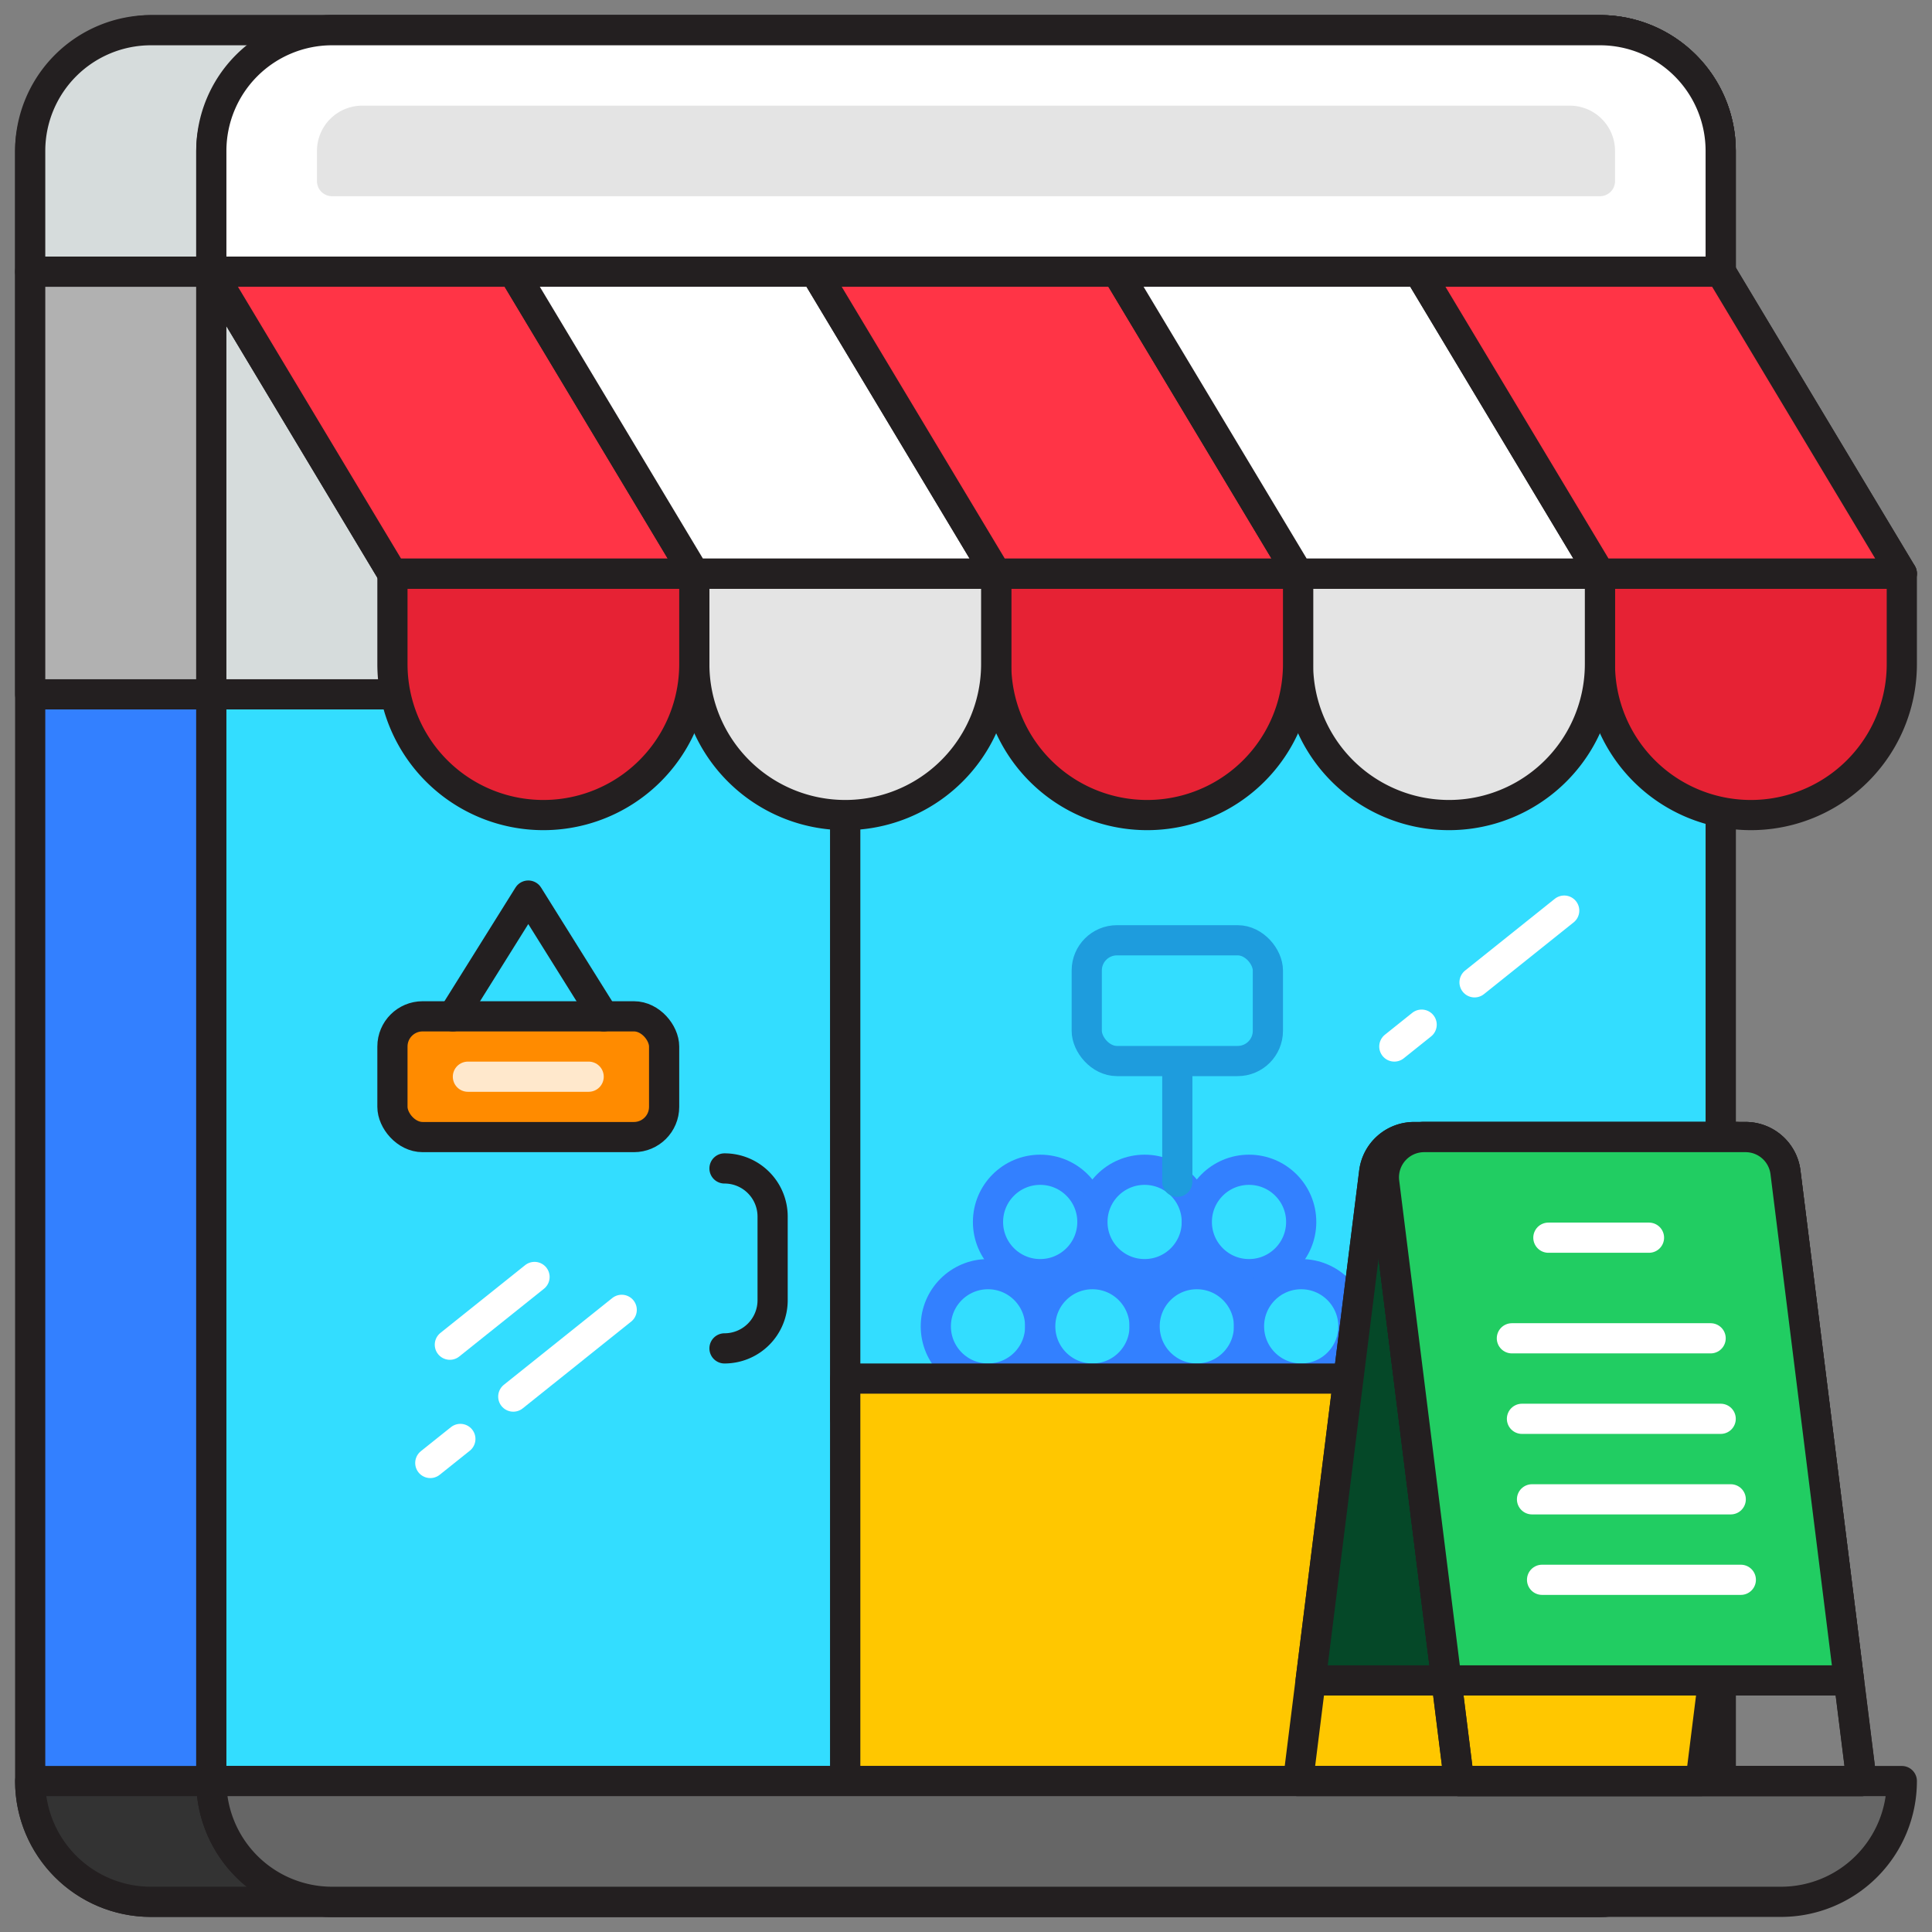 <svg xmlns="http://www.w3.org/2000/svg" viewBox="0 0 400 400"><rect x="0" y="0" width="400" height="400" fill="#808080" stroke="none"/><g transform="matrix(6.25,0,0,6.25,0,0)"><defs/><g id="Storefront"><rect x="-2" y="4" width="62" height="56" rx="4" transform="translate(-3 61) rotate(-90)" stroke-linecap="round" stroke-linejoin="round" stroke="#231f20" fill="#3380ff"/><rect x="1" y="9" width="56" height="14" fill="#b1b1b1" stroke-linecap="round" stroke-linejoin="round" stroke="#231f20"/><path d="M1,59H57a0,0,0,0,1,0,0v0a4,4,0,0,1-4,4H5a4,4,0,0,1-4-4v0a0,0,0,0,1,0,0Z" fill="#333333" stroke-linecap="round" stroke-linejoin="round" stroke="#231f20"/><path d="M5,1H53a4,4,0,0,1,4,4V9a0,0,0,0,1,0,0H1A0,0,0,0,1,1,9V5A4,4,0,0,1,5,1Z" fill="#d6dcdc" stroke-linecap="round" stroke-linejoin="round" stroke="#231f20"/><rect x="1" y="7" width="62" height="50" rx="4" transform="translate(0 64) rotate(-90)" fill="#ffffff" stroke-linecap="round" stroke-linejoin="round" stroke="#231f20"/><rect x="7" y="23" width="21" height="36" fill="#33ddff" stroke-linecap="round" stroke-linejoin="round" stroke="#231f20"/><rect x="28" y="23" width="29" height="24" transform="translate(85 70) rotate(180)" fill="#33ddff" stroke-linecap="round" stroke-linejoin="round" stroke="#231f20"/><rect x="13" y="33.667" width="9" height="4" rx="1" fill="#ff8b00" stroke-linecap="round" stroke-linejoin="round" stroke="#231f20"/><line x1="15.5" y1="35.667" x2="19.5" y2="35.667" stroke="#ffe8cc" fill="none" stroke-linecap="round" stroke-linejoin="round"/><polyline points="15 33.667 17.5 29.667 20 33.667" fill="none" stroke-linecap="round" stroke-linejoin="round" stroke="#231f20"/><circle cx="46.563" cy="43.456" r="1.729" stroke="#c8d4fa" fill="#ffffff" stroke-linecap="round" stroke-linejoin="round"/><circle cx="32.729" cy="43.937" r="1.729" stroke="#3380ff" fill="#33ddff" stroke-linecap="round" stroke-linejoin="round"/><circle cx="36.188" cy="43.937" r="1.729" stroke="#3380ff" fill="#33ddff" stroke-linecap="round" stroke-linejoin="round"/><circle cx="34.458" cy="40.479" r="1.729" stroke="#3380ff" fill="#33ddff" stroke-linecap="round" stroke-linejoin="round"/><circle cx="37.917" cy="40.479" r="1.729" stroke="#3380ff" fill="#33ddff" stroke-linecap="round" stroke-linejoin="round"/><circle cx="39.646" cy="43.937" r="1.729" stroke="#3380ff" fill="#33ddff" stroke-linecap="round" stroke-linejoin="round"/><circle cx="41.375" cy="40.479" r="1.729" stroke="#3380ff" fill="#33ddff" stroke-linecap="round" stroke-linejoin="round"/><circle cx="43.104" cy="43.937" r="1.729" stroke="#3380ff" fill="#33ddff" stroke-linecap="round" stroke-linejoin="round"/><line x1="39" y1="39.148" x2="39" y2="35.148" stroke="#1e9cdd" fill="none" stroke-linecap="round" stroke-linejoin="round"/><rect x="36" y="31.148" width="6" height="4" rx="1" stroke="#1e9cdd" fill="#33ddff" stroke-linecap="round" stroke-linejoin="round"/><rect x="28" y="45.667" width="29" height="13.333" fill="#ffc700" stroke-linecap="round" stroke-linejoin="round" stroke="#231f20"/><rect x="7" y="9" width="50" height="14" fill="#d6dcdc" stroke-linecap="round" stroke-linejoin="round" stroke="#231f20"/><path d="M53,19H63a0,0,0,0,1,0,0v3a5,5,0,0,1-5,5h0a5,5,0,0,1-5-5V19a0,0,0,0,1,0,0Z" fill="#e62234" stroke-linecap="round" stroke-linejoin="round" stroke="#231f20"/><path d="M43,19H53a0,0,0,0,1,0,0v3a5,5,0,0,1-5,5h0a5,5,0,0,1-5-5V19a0,0,0,0,1,0,0Z" fill="#e4e4e4" stroke-linecap="round" stroke-linejoin="round" stroke="#231f20"/><path d="M33,19H43a0,0,0,0,1,0,0v3a5,5,0,0,1-5,5h0a5,5,0,0,1-5-5V19A0,0,0,0,1,33,19Z" fill="#e62234" stroke-linecap="round" stroke-linejoin="round" stroke="#231f20"/><path d="M23,19H33a0,0,0,0,1,0,0v3a5,5,0,0,1-5,5h0a5,5,0,0,1-5-5V19A0,0,0,0,1,23,19Z" fill="#e4e4e4" stroke-linecap="round" stroke-linejoin="round" stroke="#231f20"/><path d="M13,19H23a0,0,0,0,1,0,0v3a5,5,0,0,1-5,5h0a5,5,0,0,1-5-5V19a0,0,0,0,1,0,0Z" fill="#e62234" stroke-linecap="round" stroke-linejoin="round" stroke="#231f20"/><path d="M11,1H53a4,4,0,0,1,4,4V9a0,0,0,0,1,0,0H7A0,0,0,0,1,7,9V5A4,4,0,0,1,11,1Z" fill="#ffffff" stroke-linecap="round" stroke-linejoin="round" stroke="#231f20"/><polygon points="63 19 13 19 7 9 57 9 63 19" fill="#ffffff" stroke-linecap="round" stroke-linejoin="round" stroke="#231f20"/><polygon points="17 9 7 9 13 19 23 19 17 9" fill="#ff3446" stroke-linecap="round" stroke-linejoin="round" stroke="#231f20"/><polygon points="27 9 17 9 23 19 33 19 27 9" fill="#ffffff" stroke-linecap="round" stroke-linejoin="round" stroke="#231f20"/><polygon points="37 9 27 9 33 19 43 19 37 9" fill="#ff3446" stroke-linecap="round" stroke-linejoin="round" stroke="#231f20"/><polygon points="47 9 37 9 43 19 53 19 47 9" fill="#ffffff" stroke-linecap="round" stroke-linejoin="round" stroke="#231f20"/><polygon points="57 9 47 9 53 19 63 19 57 9" fill="#ff3446" stroke-linecap="round" stroke-linejoin="round" stroke="#231f20"/><path d="M7,59H63a0,0,0,0,1,0,0v0a4,4,0,0,1-4,4H11a4,4,0,0,1-4-4v0A0,0,0,0,1,7,59Z" fill="#666666" stroke-linecap="round" stroke-linejoin="round" stroke="#231f20"/><path d="M12,4H52a1,1,0,0,1,1,1V6a0,0,0,0,1,0,0H11a0,0,0,0,1,0,0V5A1,1,0,0,1,12,4Z" stroke="#e4e4e4" fill="#e4e4e4" stroke-linecap="round" stroke-linejoin="round"/><path d="M43,59H56.333l2.479-19.835a1.333,1.333,0,0,0-1.323-1.499H46.844a1.333,1.333,0,0,0-1.323,1.168Z" fill="none" stroke-linecap="round" stroke-linejoin="round" stroke="#231f20"/><path d="M43.417,55.667l2.104-16.832a1.333,1.333,0,0,1,1.323-1.168H57.49a1.333,1.333,0,0,1,1.323,1.499L56.75,55.667Z" fill="#054828" stroke-linecap="round" stroke-linejoin="round" stroke="#231f20"/><path d="M61.667,59H48.333L45.854,39.165a1.333,1.333,0,0,1,1.323-1.499H57.823a1.333,1.333,0,0,1,1.323,1.168Z" fill="none" stroke-linecap="round" stroke-linejoin="round" stroke="#231f20"/><path d="M61.667,59H48.333L45.854,39.165a1.333,1.333,0,0,1,1.323-1.499H57.823a1.333,1.333,0,0,1,1.323,1.168Z" fill="none" stroke-linecap="round" stroke-linejoin="round" stroke="#231f20"/><path d="M61.25,55.667,59.146,38.835a1.333,1.333,0,0,0-1.323-1.168H47.177a1.333,1.333,0,0,0-1.323,1.499l2.063,16.501Z" fill="#21cd62" stroke-linecap="round" stroke-linejoin="round" stroke="#231f20"/><line x1="57.333" y1="49.667" x2="50.75" y2="49.667" stroke="#ffffff" fill="none" stroke-linecap="round" stroke-linejoin="round"/><line x1="54.625" y1="41" x2="51.292" y2="41" stroke="#ffffff" fill="none" stroke-linecap="round" stroke-linejoin="round"/><line x1="56.667" y1="44.333" x2="50.083" y2="44.333" stroke="#ffffff" fill="none" stroke-linecap="round" stroke-linejoin="round"/><line x1="57" y1="47" x2="50.417" y2="47" stroke="#ffffff" fill="none" stroke-linecap="round" stroke-linejoin="round"/><line x1="51.083" y1="52.333" x2="57.667" y2="52.333" stroke="#ffffff" fill="none" stroke-linecap="round" stroke-linejoin="round"/><path d="M24,38.706a1.594,1.594,0,0,1,1.594,1.594v2.774A1.594,1.594,0,0,1,24,44.667" fill="none" stroke-linecap="round" stroke-linejoin="round" stroke="#231f20"/><line x1="17.707" y1="42.301" x2="14.902" y2="44.545" stroke="#ffffff" fill="none" stroke-linecap="round" stroke-linejoin="round"/><line x1="15.25" y1="47.667" x2="14.254" y2="48.463" stroke="#ffffff" fill="none" stroke-linecap="round" stroke-linejoin="round"/><line x1="20.595" y1="43.39" x2="17.003" y2="46.264" stroke="#ffffff" fill="none" stroke-linecap="round" stroke-linejoin="round"/><line x1="47.094" y1="33.943" x2="46.189" y2="34.667" stroke="#ffffff" fill="none" stroke-linecap="round" stroke-linejoin="round"/><line x1="51.816" y1="30.165" x2="48.846" y2="32.541" stroke="#ffffff" fill="none" stroke-linecap="round" stroke-linejoin="round"/></g></g></svg>